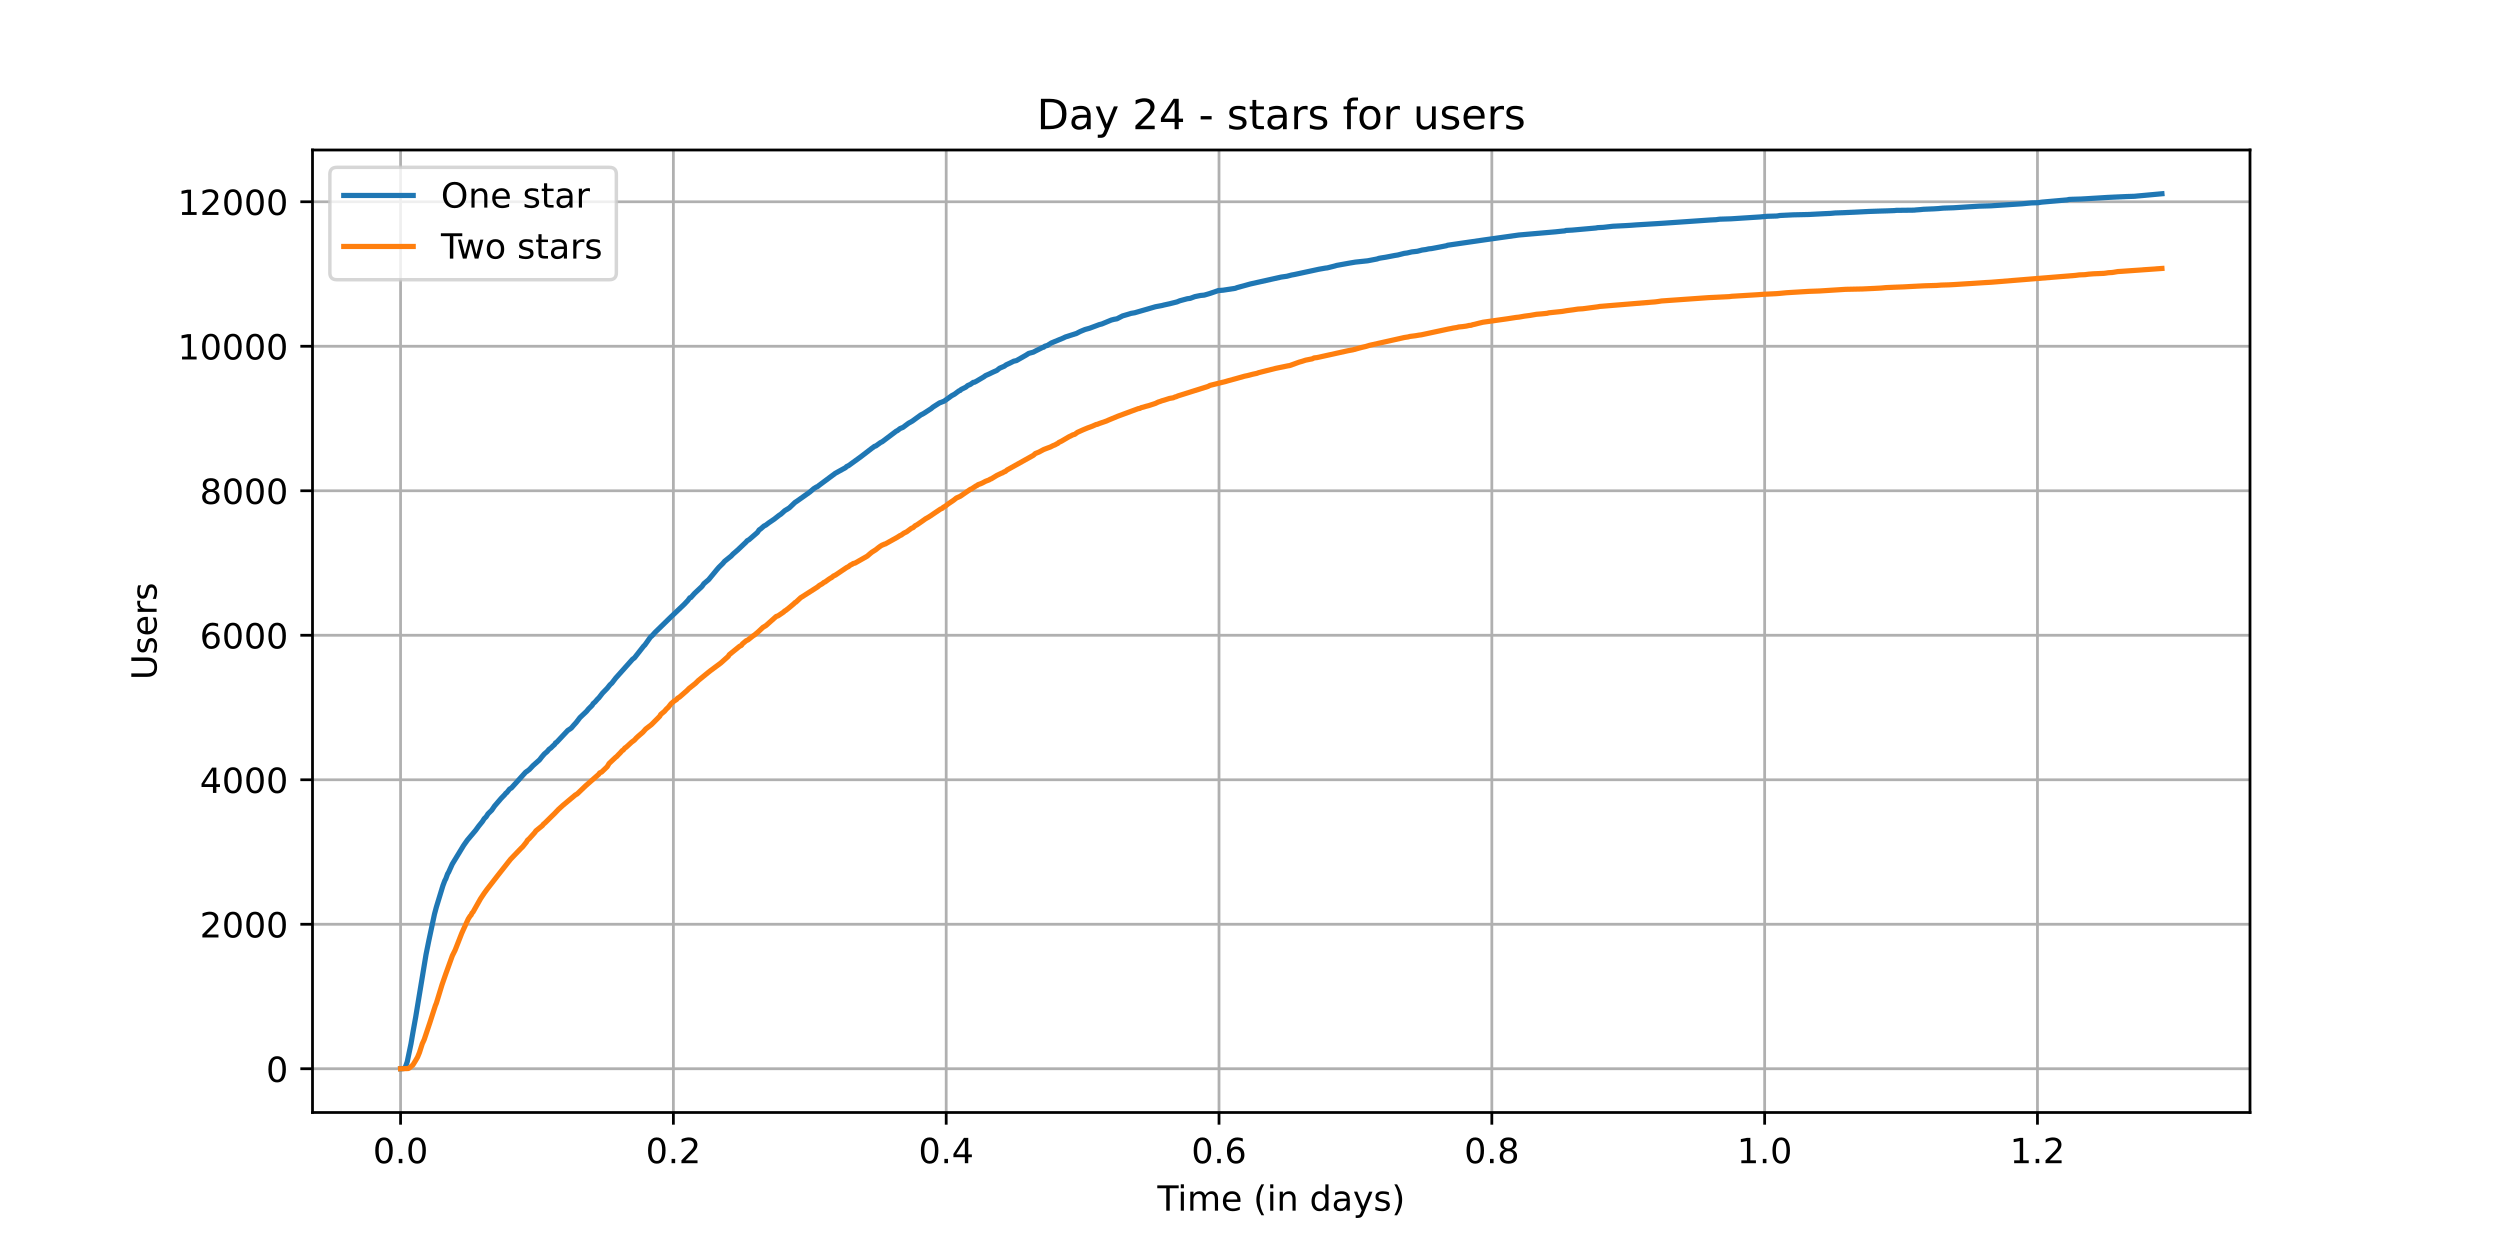 <?xml version="1.0" encoding="utf-8" standalone="no"?>
<!DOCTYPE svg PUBLIC "-//W3C//DTD SVG 1.1//EN"
  "http://www.w3.org/Graphics/SVG/1.1/DTD/svg11.dtd">
<!-- Created with matplotlib (https://matplotlib.org/) -->
<svg height="360pt" version="1.1" viewBox="0 0 720 360" width="720pt" xmlns="http://www.w3.org/2000/svg" xmlns:xlink="http://www.w3.org/1999/xlink">
 <defs>
  <style type="text/css">*{stroke-linecap:butt;stroke-linejoin:round;}</style>
 </defs>
 <g id="figure_1">
  <g id="patch_1">
   <path d="M 0 360 
L 720 360 
L 720 0 
L 0 0 
z
" style="fill:#ffffff;"/>
  </g>
  <g id="axes_1">
   <g id="patch_2">
    <path d="M 90 320.4 
L 648 320.4 
L 648 43.2 
L 90 43.2 
z
" style="fill:#ffffff;"/>
   </g>
   <g id="matplotlib.axis_1">
    <g id="xtick_1">
     <g id="line2d_1">
      <path clip-path="url(#p1359e8bcb4)" d="M 115.364 320.4 
L 115.364 43.2 
" style="fill:none;stroke:#b0b0b0;stroke-linecap:square;stroke-width:0.8;"/>
     </g>
     <g id="line2d_2">
      <defs>
       <path d="M 0 0 
L 0 3.5 
" id="mb0939cc67b" style="stroke:#000000;stroke-width:0.8;"/>
      </defs>
      <g>
       <use style="stroke:#000000;stroke-width:0.8;" x="115.364" xlink:href="#mb0939cc67b" y="320.4"/>
      </g>
     </g>
     <g id="text_1">
      <!-- 0.0 -->
      <g transform="translate(107.412 334.998)scale(0.1 -0.1)">
       <defs>
        <path d="M 31.781 66.406 
Q 24.172 66.406 20.328 58.906 
Q 16.5 51.422 16.5 36.375 
Q 16.5 21.391 20.328 13.891 
Q 24.172 6.391 31.781 6.391 
Q 39.453 6.391 43.281 13.891 
Q 47.125 21.391 47.125 36.375 
Q 47.125 51.422 43.281 58.906 
Q 39.453 66.406 31.781 66.406 
z
M 31.781 74.219 
Q 44.047 74.219 50.516 64.516 
Q 56.984 54.828 56.984 36.375 
Q 56.984 17.969 50.516 8.266 
Q 44.047 -1.422 31.781 -1.422 
Q 19.531 -1.422 13.062 8.266 
Q 6.594 17.969 6.594 36.375 
Q 6.594 54.828 13.062 64.516 
Q 19.531 74.219 31.781 74.219 
z
" id="DejaVuSans-48"/>
        <path d="M 10.688 12.406 
L 21 12.406 
L 21 0 
L 10.688 0 
z
" id="DejaVuSans-46"/>
       </defs>
       <use xlink:href="#DejaVuSans-48"/>
       <use x="63.623" xlink:href="#DejaVuSans-46"/>
       <use x="95.41" xlink:href="#DejaVuSans-48"/>
      </g>
     </g>
    </g>
    <g id="xtick_2">
     <g id="line2d_3">
      <path clip-path="url(#p1359e8bcb4)" d="M 193.934 320.4 
L 193.934 43.2 
" style="fill:none;stroke:#b0b0b0;stroke-linecap:square;stroke-width:0.8;"/>
     </g>
     <g id="line2d_4">
      <g>
       <use style="stroke:#000000;stroke-width:0.8;" x="193.934" xlink:href="#mb0939cc67b" y="320.4"/>
      </g>
     </g>
     <g id="text_2">
      <!-- 0.2 -->
      <g transform="translate(185.983 334.998)scale(0.1 -0.1)">
       <defs>
        <path d="M 19.188 8.297 
L 53.609 8.297 
L 53.609 0 
L 7.328 0 
L 7.328 8.297 
Q 12.938 14.109 22.625 23.891 
Q 32.328 33.688 34.812 36.531 
Q 39.547 41.844 41.422 45.531 
Q 43.312 49.219 43.312 52.781 
Q 43.312 58.594 39.234 62.25 
Q 35.156 65.922 28.609 65.922 
Q 23.969 65.922 18.812 64.312 
Q 13.672 62.703 7.812 59.422 
L 7.812 69.391 
Q 13.766 71.781 18.938 73 
Q 24.125 74.219 28.422 74.219 
Q 39.75 74.219 46.484 68.547 
Q 53.219 62.891 53.219 53.422 
Q 53.219 48.922 51.531 44.891 
Q 49.859 40.875 45.406 35.406 
Q 44.188 33.984 37.641 27.219 
Q 31.109 20.453 19.188 8.297 
z
" id="DejaVuSans-50"/>
       </defs>
       <use xlink:href="#DejaVuSans-48"/>
       <use x="63.623" xlink:href="#DejaVuSans-46"/>
       <use x="95.41" xlink:href="#DejaVuSans-50"/>
      </g>
     </g>
    </g>
    <g id="xtick_3">
     <g id="line2d_5">
      <path clip-path="url(#p1359e8bcb4)" d="M 272.505 320.4 
L 272.505 43.2 
" style="fill:none;stroke:#b0b0b0;stroke-linecap:square;stroke-width:0.8;"/>
     </g>
     <g id="line2d_6">
      <g>
       <use style="stroke:#000000;stroke-width:0.8;" x="272.505" xlink:href="#mb0939cc67b" y="320.4"/>
      </g>
     </g>
     <g id="text_3">
      <!-- 0.4 -->
      <g transform="translate(264.554 334.998)scale(0.1 -0.1)">
       <defs>
        <path d="M 37.797 64.312 
L 12.891 25.391 
L 37.797 25.391 
z
M 35.203 72.906 
L 47.609 72.906 
L 47.609 25.391 
L 58.016 25.391 
L 58.016 17.188 
L 47.609 17.188 
L 47.609 0 
L 37.797 0 
L 37.797 17.188 
L 4.891 17.188 
L 4.891 26.703 
z
" id="DejaVuSans-52"/>
       </defs>
       <use xlink:href="#DejaVuSans-48"/>
       <use x="63.623" xlink:href="#DejaVuSans-46"/>
       <use x="95.41" xlink:href="#DejaVuSans-52"/>
      </g>
     </g>
    </g>
    <g id="xtick_4">
     <g id="line2d_7">
      <path clip-path="url(#p1359e8bcb4)" d="M 351.076 320.4 
L 351.076 43.2 
" style="fill:none;stroke:#b0b0b0;stroke-linecap:square;stroke-width:0.8;"/>
     </g>
     <g id="line2d_8">
      <g>
       <use style="stroke:#000000;stroke-width:0.8;" x="351.076" xlink:href="#mb0939cc67b" y="320.4"/>
      </g>
     </g>
     <g id="text_4">
      <!-- 0.6 -->
      <g transform="translate(343.124 334.998)scale(0.1 -0.1)">
       <defs>
        <path d="M 33.016 40.375 
Q 26.375 40.375 22.484 35.828 
Q 18.609 31.297 18.609 23.391 
Q 18.609 15.531 22.484 10.953 
Q 26.375 6.391 33.016 6.391 
Q 39.656 6.391 43.531 10.953 
Q 47.406 15.531 47.406 23.391 
Q 47.406 31.297 43.531 35.828 
Q 39.656 40.375 33.016 40.375 
z
M 52.594 71.297 
L 52.594 62.312 
Q 48.875 64.062 45.094 64.984 
Q 41.312 65.922 37.594 65.922 
Q 27.828 65.922 22.672 59.328 
Q 17.531 52.734 16.797 39.406 
Q 19.672 43.656 24.016 45.922 
Q 28.375 48.188 33.594 48.188 
Q 44.578 48.188 50.953 41.516 
Q 57.328 34.859 57.328 23.391 
Q 57.328 12.156 50.688 5.359 
Q 44.047 -1.422 33.016 -1.422 
Q 20.359 -1.422 13.672 8.266 
Q 6.984 17.969 6.984 36.375 
Q 6.984 53.656 15.188 63.938 
Q 23.391 74.219 37.203 74.219 
Q 40.922 74.219 44.703 73.484 
Q 48.484 72.75 52.594 71.297 
z
" id="DejaVuSans-54"/>
       </defs>
       <use xlink:href="#DejaVuSans-48"/>
       <use x="63.623" xlink:href="#DejaVuSans-46"/>
       <use x="95.41" xlink:href="#DejaVuSans-54"/>
      </g>
     </g>
    </g>
    <g id="xtick_5">
     <g id="line2d_9">
      <path clip-path="url(#p1359e8bcb4)" d="M 429.647 320.4 
L 429.647 43.2 
" style="fill:none;stroke:#b0b0b0;stroke-linecap:square;stroke-width:0.8;"/>
     </g>
     <g id="line2d_10">
      <g>
       <use style="stroke:#000000;stroke-width:0.8;" x="429.647" xlink:href="#mb0939cc67b" y="320.4"/>
      </g>
     </g>
     <g id="text_5">
      <!-- 0.8 -->
      <g transform="translate(421.695 334.998)scale(0.1 -0.1)">
       <defs>
        <path d="M 31.781 34.625 
Q 24.75 34.625 20.719 30.859 
Q 16.703 27.094 16.703 20.516 
Q 16.703 13.922 20.719 10.156 
Q 24.75 6.391 31.781 6.391 
Q 38.812 6.391 42.859 10.172 
Q 46.922 13.969 46.922 20.516 
Q 46.922 27.094 42.891 30.859 
Q 38.875 34.625 31.781 34.625 
z
M 21.922 38.812 
Q 15.578 40.375 12.031 44.719 
Q 8.5 49.078 8.5 55.328 
Q 8.5 64.062 14.719 69.141 
Q 20.953 74.219 31.781 74.219 
Q 42.672 74.219 48.875 69.141 
Q 55.078 64.062 55.078 55.328 
Q 55.078 49.078 51.531 44.719 
Q 48 40.375 41.703 38.812 
Q 48.828 37.156 52.797 32.312 
Q 56.781 27.484 56.781 20.516 
Q 56.781 9.906 50.312 4.234 
Q 43.844 -1.422 31.781 -1.422 
Q 19.734 -1.422 13.25 4.234 
Q 6.781 9.906 6.781 20.516 
Q 6.781 27.484 10.781 32.312 
Q 14.797 37.156 21.922 38.812 
z
M 18.312 54.391 
Q 18.312 48.734 21.844 45.562 
Q 25.391 42.391 31.781 42.391 
Q 38.141 42.391 41.719 45.562 
Q 45.312 48.734 45.312 54.391 
Q 45.312 60.062 41.719 63.234 
Q 38.141 66.406 31.781 66.406 
Q 25.391 66.406 21.844 63.234 
Q 18.312 60.062 18.312 54.391 
z
" id="DejaVuSans-56"/>
       </defs>
       <use xlink:href="#DejaVuSans-48"/>
       <use x="63.623" xlink:href="#DejaVuSans-46"/>
       <use x="95.41" xlink:href="#DejaVuSans-56"/>
      </g>
     </g>
    </g>
    <g id="xtick_6">
     <g id="line2d_11">
      <path clip-path="url(#p1359e8bcb4)" d="M 508.218 320.4 
L 508.218 43.2 
" style="fill:none;stroke:#b0b0b0;stroke-linecap:square;stroke-width:0.8;"/>
     </g>
     <g id="line2d_12">
      <g>
       <use style="stroke:#000000;stroke-width:0.8;" x="508.218" xlink:href="#mb0939cc67b" y="320.4"/>
      </g>
     </g>
     <g id="text_6">
      <!-- 1.0 -->
      <g transform="translate(500.266 334.998)scale(0.1 -0.1)">
       <defs>
        <path d="M 12.406 8.297 
L 28.516 8.297 
L 28.516 63.922 
L 10.984 60.406 
L 10.984 69.391 
L 28.422 72.906 
L 38.281 72.906 
L 38.281 8.297 
L 54.391 8.297 
L 54.391 0 
L 12.406 0 
z
" id="DejaVuSans-49"/>
       </defs>
       <use xlink:href="#DejaVuSans-49"/>
       <use x="63.623" xlink:href="#DejaVuSans-46"/>
       <use x="95.41" xlink:href="#DejaVuSans-48"/>
      </g>
     </g>
    </g>
    <g id="xtick_7">
     <g id="line2d_13">
      <path clip-path="url(#p1359e8bcb4)" d="M 586.788 320.4 
L 586.788 43.2 
" style="fill:none;stroke:#b0b0b0;stroke-linecap:square;stroke-width:0.8;"/>
     </g>
     <g id="line2d_14">
      <g>
       <use style="stroke:#000000;stroke-width:0.8;" x="586.788" xlink:href="#mb0939cc67b" y="320.4"/>
      </g>
     </g>
     <g id="text_7">
      <!-- 1.2 -->
      <g transform="translate(578.837 334.998)scale(0.1 -0.1)">
       <use xlink:href="#DejaVuSans-49"/>
       <use x="63.623" xlink:href="#DejaVuSans-46"/>
       <use x="95.41" xlink:href="#DejaVuSans-50"/>
      </g>
     </g>
    </g>
    <g id="text_8">
     <!-- Time (in days) -->
     <g transform="translate(333.327 348.677)scale(0.1 -0.1)">
      <defs>
       <path d="M -0.297 72.906 
L 61.375 72.906 
L 61.375 64.594 
L 35.5 64.594 
L 35.5 0 
L 25.594 0 
L 25.594 64.594 
L -0.297 64.594 
z
" id="DejaVuSans-84"/>
       <path d="M 9.422 54.688 
L 18.406 54.688 
L 18.406 0 
L 9.422 0 
z
M 9.422 75.984 
L 18.406 75.984 
L 18.406 64.594 
L 9.422 64.594 
z
" id="DejaVuSans-105"/>
       <path d="M 52 44.188 
Q 55.375 50.25 60.062 53.125 
Q 64.75 56 71.094 56 
Q 79.641 56 84.281 50.016 
Q 88.922 44.047 88.922 33.016 
L 88.922 0 
L 79.891 0 
L 79.891 32.719 
Q 79.891 40.578 77.094 44.375 
Q 74.312 48.188 68.609 48.188 
Q 61.625 48.188 57.562 43.547 
Q 53.516 38.922 53.516 30.906 
L 53.516 0 
L 44.484 0 
L 44.484 32.719 
Q 44.484 40.625 41.703 44.406 
Q 38.922 48.188 33.109 48.188 
Q 26.219 48.188 22.156 43.531 
Q 18.109 38.875 18.109 30.906 
L 18.109 0 
L 9.078 0 
L 9.078 54.688 
L 18.109 54.688 
L 18.109 46.188 
Q 21.188 51.219 25.484 53.609 
Q 29.781 56 35.688 56 
Q 41.656 56 45.828 52.969 
Q 50 49.953 52 44.188 
z
" id="DejaVuSans-109"/>
       <path d="M 56.203 29.594 
L 56.203 25.203 
L 14.891 25.203 
Q 15.484 15.922 20.484 11.062 
Q 25.484 6.203 34.422 6.203 
Q 39.594 6.203 44.453 7.469 
Q 49.312 8.734 54.109 11.281 
L 54.109 2.781 
Q 49.266 0.734 44.188 -0.344 
Q 39.109 -1.422 33.891 -1.422 
Q 20.797 -1.422 13.156 6.188 
Q 5.516 13.812 5.516 26.812 
Q 5.516 40.234 12.766 48.109 
Q 20.016 56 32.328 56 
Q 43.359 56 49.781 48.891 
Q 56.203 41.797 56.203 29.594 
z
M 47.219 32.234 
Q 47.125 39.594 43.094 43.984 
Q 39.062 48.391 32.422 48.391 
Q 24.906 48.391 20.391 44.141 
Q 15.875 39.891 15.188 32.172 
z
" id="DejaVuSans-101"/>
       <path id="DejaVuSans-32"/>
       <path d="M 31 75.875 
Q 24.469 64.656 21.281 53.656 
Q 18.109 42.672 18.109 31.391 
Q 18.109 20.125 21.312 9.062 
Q 24.516 -2 31 -13.188 
L 23.188 -13.188 
Q 15.875 -1.703 12.234 9.375 
Q 8.594 20.453 8.594 31.391 
Q 8.594 42.281 12.203 53.312 
Q 15.828 64.359 23.188 75.875 
z
" id="DejaVuSans-40"/>
       <path d="M 54.891 33.016 
L 54.891 0 
L 45.906 0 
L 45.906 32.719 
Q 45.906 40.484 42.875 44.328 
Q 39.844 48.188 33.797 48.188 
Q 26.516 48.188 22.312 43.547 
Q 18.109 38.922 18.109 30.906 
L 18.109 0 
L 9.078 0 
L 9.078 54.688 
L 18.109 54.688 
L 18.109 46.188 
Q 21.344 51.125 25.703 53.562 
Q 30.078 56 35.797 56 
Q 45.219 56 50.047 50.172 
Q 54.891 44.344 54.891 33.016 
z
" id="DejaVuSans-110"/>
       <path d="M 45.406 46.391 
L 45.406 75.984 
L 54.391 75.984 
L 54.391 0 
L 45.406 0 
L 45.406 8.203 
Q 42.578 3.328 38.25 0.953 
Q 33.938 -1.422 27.875 -1.422 
Q 17.969 -1.422 11.734 6.484 
Q 5.516 14.406 5.516 27.297 
Q 5.516 40.188 11.734 48.094 
Q 17.969 56 27.875 56 
Q 33.938 56 38.25 53.625 
Q 42.578 51.266 45.406 46.391 
z
M 14.797 27.297 
Q 14.797 17.391 18.875 11.75 
Q 22.953 6.109 30.078 6.109 
Q 37.203 6.109 41.297 11.75 
Q 45.406 17.391 45.406 27.297 
Q 45.406 37.203 41.297 42.844 
Q 37.203 48.484 30.078 48.484 
Q 22.953 48.484 18.875 42.844 
Q 14.797 37.203 14.797 27.297 
z
" id="DejaVuSans-100"/>
       <path d="M 34.281 27.484 
Q 23.391 27.484 19.188 25 
Q 14.984 22.516 14.984 16.5 
Q 14.984 11.719 18.141 8.906 
Q 21.297 6.109 26.703 6.109 
Q 34.188 6.109 38.703 11.406 
Q 43.219 16.703 43.219 25.484 
L 43.219 27.484 
z
M 52.203 31.203 
L 52.203 0 
L 43.219 0 
L 43.219 8.297 
Q 40.141 3.328 35.547 0.953 
Q 30.953 -1.422 24.312 -1.422 
Q 15.922 -1.422 10.953 3.297 
Q 6 8.016 6 15.922 
Q 6 25.141 12.172 29.828 
Q 18.359 34.516 30.609 34.516 
L 43.219 34.516 
L 43.219 35.406 
Q 43.219 41.609 39.141 45 
Q 35.062 48.391 27.688 48.391 
Q 23 48.391 18.547 47.266 
Q 14.109 46.141 10.016 43.891 
L 10.016 52.203 
Q 14.938 54.109 19.578 55.047 
Q 24.219 56 28.609 56 
Q 40.484 56 46.344 49.844 
Q 52.203 43.703 52.203 31.203 
z
" id="DejaVuSans-97"/>
       <path d="M 32.172 -5.078 
Q 28.375 -14.844 24.75 -17.812 
Q 21.141 -20.797 15.094 -20.797 
L 7.906 -20.797 
L 7.906 -13.281 
L 13.188 -13.281 
Q 16.891 -13.281 18.938 -11.516 
Q 21 -9.766 23.484 -3.219 
L 25.094 0.875 
L 2.984 54.688 
L 12.5 54.688 
L 29.594 11.922 
L 46.688 54.688 
L 56.203 54.688 
z
" id="DejaVuSans-121"/>
       <path d="M 44.281 53.078 
L 44.281 44.578 
Q 40.484 46.531 36.375 47.5 
Q 32.281 48.484 27.875 48.484 
Q 21.188 48.484 17.844 46.438 
Q 14.5 44.391 14.5 40.281 
Q 14.5 37.156 16.891 35.375 
Q 19.281 33.594 26.516 31.984 
L 29.594 31.297 
Q 39.156 29.25 43.188 25.516 
Q 47.219 21.781 47.219 15.094 
Q 47.219 7.469 41.188 3.016 
Q 35.156 -1.422 24.609 -1.422 
Q 20.219 -1.422 15.453 -0.562 
Q 10.688 0.297 5.422 2 
L 5.422 11.281 
Q 10.406 8.688 15.234 7.391 
Q 20.062 6.109 24.812 6.109 
Q 31.156 6.109 34.562 8.281 
Q 37.984 10.453 37.984 14.406 
Q 37.984 18.062 35.516 20.016 
Q 33.062 21.969 24.703 23.781 
L 21.578 24.516 
Q 13.234 26.266 9.516 29.906 
Q 5.812 33.547 5.812 39.891 
Q 5.812 47.609 11.281 51.797 
Q 16.75 56 26.812 56 
Q 31.781 56 36.172 55.266 
Q 40.578 54.547 44.281 53.078 
z
" id="DejaVuSans-115"/>
       <path d="M 8.016 75.875 
L 15.828 75.875 
Q 23.141 64.359 26.781 53.312 
Q 30.422 42.281 30.422 31.391 
Q 30.422 20.453 26.781 9.375 
Q 23.141 -1.703 15.828 -13.188 
L 8.016 -13.188 
Q 14.5 -2 17.703 9.062 
Q 20.906 20.125 20.906 31.391 
Q 20.906 42.672 17.703 53.656 
Q 14.5 64.656 8.016 75.875 
z
" id="DejaVuSans-41"/>
      </defs>
      <use xlink:href="#DejaVuSans-84"/>
      <use x="57.959" xlink:href="#DejaVuSans-105"/>
      <use x="85.742" xlink:href="#DejaVuSans-109"/>
      <use x="183.154" xlink:href="#DejaVuSans-101"/>
      <use x="244.678" xlink:href="#DejaVuSans-32"/>
      <use x="276.465" xlink:href="#DejaVuSans-40"/>
      <use x="315.479" xlink:href="#DejaVuSans-105"/>
      <use x="343.262" xlink:href="#DejaVuSans-110"/>
      <use x="406.641" xlink:href="#DejaVuSans-32"/>
      <use x="438.428" xlink:href="#DejaVuSans-100"/>
      <use x="501.904" xlink:href="#DejaVuSans-97"/>
      <use x="563.184" xlink:href="#DejaVuSans-121"/>
      <use x="622.363" xlink:href="#DejaVuSans-115"/>
      <use x="674.463" xlink:href="#DejaVuSans-41"/>
     </g>
    </g>
   </g>
   <g id="matplotlib.axis_2">
    <g id="ytick_1">
     <g id="line2d_15">
      <path clip-path="url(#p1359e8bcb4)" d="M 90 307.8 
L 648 307.8 
" style="fill:none;stroke:#b0b0b0;stroke-linecap:square;stroke-width:0.8;"/>
     </g>
     <g id="line2d_16">
      <defs>
       <path d="M 0 0 
L -3.5 0 
" id="m233e235d29" style="stroke:#000000;stroke-width:0.8;"/>
      </defs>
      <g>
       <use style="stroke:#000000;stroke-width:0.8;" x="90" xlink:href="#m233e235d29" y="307.8"/>
      </g>
     </g>
     <g id="text_9">
      <!-- 0 -->
      <g transform="translate(76.638 311.599)scale(0.1 -0.1)">
       <use xlink:href="#DejaVuSans-48"/>
      </g>
     </g>
    </g>
    <g id="ytick_2">
     <g id="line2d_17">
      <path clip-path="url(#p1359e8bcb4)" d="M 90 266.185 
L 648 266.185 
" style="fill:none;stroke:#b0b0b0;stroke-linecap:square;stroke-width:0.8;"/>
     </g>
     <g id="line2d_18">
      <g>
       <use style="stroke:#000000;stroke-width:0.8;" x="90" xlink:href="#m233e235d29" y="266.185"/>
      </g>
     </g>
     <g id="text_10">
      <!-- 2000 -->
      <g transform="translate(57.55 269.984)scale(0.1 -0.1)">
       <use xlink:href="#DejaVuSans-50"/>
       <use x="63.623" xlink:href="#DejaVuSans-48"/>
       <use x="127.246" xlink:href="#DejaVuSans-48"/>
       <use x="190.869" xlink:href="#DejaVuSans-48"/>
      </g>
     </g>
    </g>
    <g id="ytick_3">
     <g id="line2d_19">
      <path clip-path="url(#p1359e8bcb4)" d="M 90 224.57 
L 648 224.57 
" style="fill:none;stroke:#b0b0b0;stroke-linecap:square;stroke-width:0.8;"/>
     </g>
     <g id="line2d_20">
      <g>
       <use style="stroke:#000000;stroke-width:0.8;" x="90" xlink:href="#m233e235d29" y="224.57"/>
      </g>
     </g>
     <g id="text_11">
      <!-- 4000 -->
      <g transform="translate(57.55 228.369)scale(0.1 -0.1)">
       <use xlink:href="#DejaVuSans-52"/>
       <use x="63.623" xlink:href="#DejaVuSans-48"/>
       <use x="127.246" xlink:href="#DejaVuSans-48"/>
       <use x="190.869" xlink:href="#DejaVuSans-48"/>
      </g>
     </g>
    </g>
    <g id="ytick_4">
     <g id="line2d_21">
      <path clip-path="url(#p1359e8bcb4)" d="M 90 182.955 
L 648 182.955 
" style="fill:none;stroke:#b0b0b0;stroke-linecap:square;stroke-width:0.8;"/>
     </g>
     <g id="line2d_22">
      <g>
       <use style="stroke:#000000;stroke-width:0.8;" x="90" xlink:href="#m233e235d29" y="182.955"/>
      </g>
     </g>
     <g id="text_12">
      <!-- 6000 -->
      <g transform="translate(57.55 186.754)scale(0.1 -0.1)">
       <use xlink:href="#DejaVuSans-54"/>
       <use x="63.623" xlink:href="#DejaVuSans-48"/>
       <use x="127.246" xlink:href="#DejaVuSans-48"/>
       <use x="190.869" xlink:href="#DejaVuSans-48"/>
      </g>
     </g>
    </g>
    <g id="ytick_5">
     <g id="line2d_23">
      <path clip-path="url(#p1359e8bcb4)" d="M 90 141.34 
L 648 141.34 
" style="fill:none;stroke:#b0b0b0;stroke-linecap:square;stroke-width:0.8;"/>
     </g>
     <g id="line2d_24">
      <g>
       <use style="stroke:#000000;stroke-width:0.8;" x="90" xlink:href="#m233e235d29" y="141.34"/>
      </g>
     </g>
     <g id="text_13">
      <!-- 8000 -->
      <g transform="translate(57.55 145.139)scale(0.1 -0.1)">
       <use xlink:href="#DejaVuSans-56"/>
       <use x="63.623" xlink:href="#DejaVuSans-48"/>
       <use x="127.246" xlink:href="#DejaVuSans-48"/>
       <use x="190.869" xlink:href="#DejaVuSans-48"/>
      </g>
     </g>
    </g>
    <g id="ytick_6">
     <g id="line2d_25">
      <path clip-path="url(#p1359e8bcb4)" d="M 90 99.725 
L 648 99.725 
" style="fill:none;stroke:#b0b0b0;stroke-linecap:square;stroke-width:0.8;"/>
     </g>
     <g id="line2d_26">
      <g>
       <use style="stroke:#000000;stroke-width:0.8;" x="90" xlink:href="#m233e235d29" y="99.725"/>
      </g>
     </g>
     <g id="text_14">
      <!-- 10000 -->
      <g transform="translate(51.188 103.524)scale(0.1 -0.1)">
       <use xlink:href="#DejaVuSans-49"/>
       <use x="63.623" xlink:href="#DejaVuSans-48"/>
       <use x="127.246" xlink:href="#DejaVuSans-48"/>
       <use x="190.869" xlink:href="#DejaVuSans-48"/>
       <use x="254.492" xlink:href="#DejaVuSans-48"/>
      </g>
     </g>
    </g>
    <g id="ytick_7">
     <g id="line2d_27">
      <path clip-path="url(#p1359e8bcb4)" d="M 90 58.11 
L 648 58.11 
" style="fill:none;stroke:#b0b0b0;stroke-linecap:square;stroke-width:0.8;"/>
     </g>
     <g id="line2d_28">
      <g>
       <use style="stroke:#000000;stroke-width:0.8;" x="90" xlink:href="#m233e235d29" y="58.11"/>
      </g>
     </g>
     <g id="text_15">
      <!-- 12000 -->
      <g transform="translate(51.188 61.909)scale(0.1 -0.1)">
       <use xlink:href="#DejaVuSans-49"/>
       <use x="63.623" xlink:href="#DejaVuSans-50"/>
       <use x="127.246" xlink:href="#DejaVuSans-48"/>
       <use x="190.869" xlink:href="#DejaVuSans-48"/>
       <use x="254.492" xlink:href="#DejaVuSans-48"/>
      </g>
     </g>
    </g>
    <g id="text_16">
     <!-- Users -->
     <g transform="translate(45.108 195.801)rotate(-90)scale(0.1 -0.1)">
      <defs>
       <path d="M 8.688 72.906 
L 18.609 72.906 
L 18.609 28.609 
Q 18.609 16.891 22.844 11.734 
Q 27.094 6.594 36.625 6.594 
Q 46.094 6.594 50.344 11.734 
Q 54.594 16.891 54.594 28.609 
L 54.594 72.906 
L 64.5 72.906 
L 64.5 27.391 
Q 64.5 13.141 57.438 5.859 
Q 50.391 -1.422 36.625 -1.422 
Q 22.797 -1.422 15.734 5.859 
Q 8.688 13.141 8.688 27.391 
z
" id="DejaVuSans-85"/>
       <path d="M 41.109 46.297 
Q 39.594 47.172 37.812 47.578 
Q 36.031 48 33.891 48 
Q 26.266 48 22.188 43.047 
Q 18.109 38.094 18.109 28.812 
L 18.109 0 
L 9.078 0 
L 9.078 54.688 
L 18.109 54.688 
L 18.109 46.188 
Q 20.953 51.172 25.484 53.578 
Q 30.031 56 36.531 56 
Q 37.453 56 38.578 55.875 
Q 39.703 55.766 41.062 55.516 
z
" id="DejaVuSans-114"/>
      </defs>
      <use xlink:href="#DejaVuSans-85"/>
      <use x="73.193" xlink:href="#DejaVuSans-115"/>
      <use x="125.293" xlink:href="#DejaVuSans-101"/>
      <use x="186.816" xlink:href="#DejaVuSans-114"/>
      <use x="227.93" xlink:href="#DejaVuSans-115"/>
     </g>
    </g>
   </g>
   <g id="line2d_29">
    <path clip-path="url(#p1359e8bcb4)" d="M 115.364 307.8 
L 116.205 307.758 
L 116.746 307.321 
L 117.287 305.782 
L 118.369 300.58 
L 118.91 297.417 
L 119.724 292.881 
L 122.698 274.882 
L 123.507 270.887 
L 125.13 263.272 
L 125.672 261.254 
L 127.563 255.053 
L 128.104 253.617 
L 128.377 253.118 
L 128.913 251.661 
L 129.186 251.224 
L 130.268 248.831 
L 133.51 243.505 
L 134.593 241.965 
L 137.025 239.073 
L 137.839 237.949 
L 138.917 236.617 
L 139.458 235.764 
L 139.999 235.244 
L 140.54 234.391 
L 141.622 233.33 
L 142.431 232.144 
L 144.323 229.938 
L 145.405 228.815 
L 145.678 228.44 
L 145.946 228.274 
L 146.756 227.254 
L 147.297 226.921 
L 151.353 222.427 
L 152.435 221.636 
L 153.517 220.492 
L 155.413 218.806 
L 155.949 218.099 
L 156.763 217.142 
L 157.573 216.455 
L 158.114 215.81 
L 158.655 215.415 
L 159.196 214.874 
L 159.737 214.395 
L 160.005 213.937 
L 160.278 213.812 
L 162.979 210.941 
L 163.52 210.358 
L 164.329 209.838 
L 164.602 209.609 
L 165.143 208.964 
L 165.953 208.07 
L 167.035 206.655 
L 168.926 204.865 
L 169.467 204.199 
L 170.55 203.117 
L 170.818 202.639 
L 171.359 202.181 
L 172.173 201.245 
L 172.441 201.016 
L 173.523 199.622 
L 174.874 198.228 
L 175.688 197.208 
L 176.224 196.729 
L 177.306 195.314 
L 182.176 189.863 
L 182.717 189.468 
L 185.418 186.034 
L 185.686 185.805 
L 187.31 183.517 
L 187.851 183.038 
L 188.665 182.123 
L 193.257 177.649 
L 197.045 174.049 
L 198.127 172.905 
L 198.668 172.156 
L 198.936 172.114 
L 199.477 171.511 
L 200.018 170.907 
L 202.183 168.868 
L 202.719 168.098 
L 204.074 166.954 
L 206.507 163.999 
L 207.048 163.375 
L 208.13 162.314 
L 208.671 161.669 
L 210.563 160.15 
L 211.104 159.567 
L 212.454 158.402 
L 214.887 156.092 
L 215.159 155.739 
L 215.701 155.447 
L 218.133 153.346 
L 218.674 152.555 
L 218.943 152.43 
L 220.025 151.494 
L 220.566 151.223 
L 221.375 150.599 
L 222.998 149.496 
L 224.349 148.435 
L 224.89 148.081 
L 225.431 147.603 
L 225.972 147.103 
L 227.322 146.271 
L 228.946 144.711 
L 229.487 144.357 
L 233.274 141.673 
L 234.352 140.736 
L 235.166 140.237 
L 235.434 140.154 
L 235.975 139.717 
L 240.572 136.304 
L 243.546 134.661 
L 243.814 134.369 
L 244.355 134.12 
L 247.87 131.581 
L 249.493 130.333 
L 251.117 129.084 
L 251.926 128.502 
L 252.199 128.46 
L 253.549 127.482 
L 254.09 127.211 
L 258.146 124.153 
L 258.414 124.049 
L 259.228 123.424 
L 260.038 123.092 
L 260.847 122.488 
L 261.661 121.885 
L 262.743 121.281 
L 265.176 119.513 
L 265.985 119.097 
L 268.149 117.702 
L 268.69 117.245 
L 270.582 116.038 
L 271.932 115.518 
L 274.097 113.957 
L 274.906 113.52 
L 275.715 112.917 
L 276.256 112.521 
L 276.529 112.459 
L 276.798 112.168 
L 278.148 111.502 
L 278.689 111.044 
L 279.503 110.69 
L 280.312 110.108 
L 280.585 110.108 
L 281.126 109.837 
L 283.286 108.568 
L 283.827 108.173 
L 284.909 107.694 
L 285.719 107.299 
L 286.26 107.049 
L 287.074 106.695 
L 287.883 106.05 
L 289.233 105.468 
L 289.774 105.072 
L 290.857 104.573 
L 291.939 104.032 
L 292.748 103.845 
L 295.454 102.305 
L 296.263 101.785 
L 297.618 101.41 
L 298.159 101.119 
L 300.319 100.037 
L 300.592 99.995 
L 300.86 99.725 
L 301.674 99.475 
L 302.751 98.788 
L 306.266 97.332 
L 306.807 97.061 
L 310.054 96.021 
L 310.595 95.73 
L 311.136 95.459 
L 312.486 94.897 
L 313.837 94.523 
L 314.378 94.315 
L 316.001 93.711 
L 316.542 93.503 
L 317.352 93.295 
L 320.057 92.172 
L 320.866 91.963 
L 321.68 91.818 
L 323.299 90.986 
L 324.654 90.59 
L 325.731 90.257 
L 326.814 90.07 
L 332.766 88.343 
L 334.657 87.989 
L 335.198 87.844 
L 336.821 87.49 
L 338.981 86.949 
L 339.795 86.616 
L 341.959 86.033 
L 342.769 85.929 
L 344.119 85.43 
L 344.933 85.263 
L 345.742 85.097 
L 346.825 84.993 
L 348.448 84.514 
L 350.885 83.682 
L 352.236 83.578 
L 355.75 83.037 
L 356.291 82.829 
L 360.079 81.789 
L 369 79.791 
L 370.623 79.562 
L 371.978 79.208 
L 372.788 79.063 
L 378.194 77.898 
L 379.817 77.544 
L 381.713 77.211 
L 382.254 77.149 
L 384.414 76.608 
L 384.955 76.441 
L 388.743 75.754 
L 390.366 75.484 
L 393.885 75.109 
L 396.591 74.589 
L 397.132 74.402 
L 397.673 74.298 
L 399.023 74.09 
L 401.729 73.57 
L 402.538 73.445 
L 403.352 73.237 
L 404.43 72.966 
L 405.244 72.862 
L 406.594 72.55 
L 408.217 72.363 
L 409.572 72.009 
L 410.654 71.863 
L 411.464 71.676 
L 412.278 71.593 
L 414.71 71.135 
L 416.602 70.761 
L 416.875 70.636 
L 417.416 70.553 
L 427.419 69.096 
L 429.042 68.867 
L 437.427 67.681 
L 447.975 66.766 
L 450.135 66.537 
L 450.676 66.495 
L 450.949 66.37 
L 452.841 66.266 
L 459.602 65.663 
L 460.143 65.559 
L 461.766 65.476 
L 464.472 65.163 
L 468.528 64.955 
L 469.878 64.872 
L 471.228 64.768 
L 477.717 64.373 
L 479.34 64.269 
L 492.585 63.353 
L 494.209 63.27 
L 495.291 63.124 
L 498.537 63.02 
L 506.917 62.479 
L 507.999 62.375 
L 509.077 62.292 
L 511.782 62.209 
L 512.592 62.063 
L 516.379 61.876 
L 520.976 61.772 
L 525.3 61.543 
L 527.192 61.46 
L 528.542 61.335 
L 530.98 61.252 
L 531.789 61.21 
L 534.221 61.106 
L 538.277 60.898 
L 541.251 60.794 
L 543.415 60.731 
L 545.575 60.648 
L 546.116 60.586 
L 551.254 60.523 
L 551.795 60.461 
L 553.146 60.357 
L 553.96 60.274 
L 556.933 60.149 
L 558.284 60.066 
L 559.634 59.941 
L 562.612 59.837 
L 569.915 59.379 
L 573.43 59.275 
L 582.346 58.692 
L 583.428 58.588 
L 585.052 58.443 
L 586.943 58.38 
L 588.025 58.214 
L 595.332 57.569 
L 595.873 57.444 
L 596.683 57.402 
L 599.388 57.319 
L 600.466 57.257 
L 606.954 56.861 
L 609.118 56.757 
L 612.365 56.611 
L 614.797 56.528 
L 615.607 56.445 
L 617.23 56.299 
L 622.636 55.8 
L 622.636 55.8 
" style="fill:none;stroke:#1f77b4;stroke-linecap:square;stroke-width:1.5;"/>
   </g>
   <g id="line2d_30">
    <path clip-path="url(#p1359e8bcb4)" d="M 115.364 307.8 
L 117.56 307.738 
L 117.828 307.613 
L 118.642 306.926 
L 118.91 306.718 
L 119.724 305.386 
L 120.261 304.45 
L 120.802 303.139 
L 121.616 300.601 
L 122.157 299.435 
L 123.775 294.608 
L 124.589 292.07 
L 125.399 289.573 
L 125.672 288.928 
L 127.295 283.622 
L 128.377 280.501 
L 128.913 279.023 
L 130.268 275.257 
L 131.078 273.634 
L 132.969 268.807 
L 133.51 267.6 
L 134.861 264.666 
L 135.402 263.813 
L 135.675 263.542 
L 135.943 262.939 
L 136.216 262.689 
L 138.376 258.861 
L 139.458 257.238 
L 140.272 256.114 
L 143.514 251.932 
L 147.028 247.479 
L 150.002 244.379 
L 150.543 243.858 
L 151.625 242.506 
L 151.894 242.007 
L 152.435 241.528 
L 154.058 239.718 
L 154.326 239.302 
L 156.222 237.762 
L 156.491 237.387 
L 157.032 236.93 
L 158.923 235.057 
L 159.737 234.266 
L 160.819 233.122 
L 162.17 231.894 
L 165.684 228.96 
L 166.225 228.648 
L 168.658 226.318 
L 172.441 222.989 
L 172.714 222.593 
L 173.25 222.364 
L 174.874 220.804 
L 175.415 219.888 
L 177.306 218.099 
L 177.579 217.911 
L 178.12 217.329 
L 178.661 216.788 
L 179.202 216.164 
L 179.471 216.039 
L 180.012 215.373 
L 180.28 215.248 
L 181.903 213.75 
L 182.717 213.147 
L 183.254 212.543 
L 183.795 212.044 
L 185.15 210.879 
L 185.959 209.963 
L 187.582 208.715 
L 189.474 206.821 
L 190.015 206.259 
L 190.283 205.76 
L 191.365 204.865 
L 191.907 204.22 
L 192.448 203.721 
L 193.257 202.68 
L 194.071 201.973 
L 194.88 201.432 
L 195.153 201.078 
L 195.69 200.766 
L 197.854 198.873 
L 198.395 198.311 
L 200.286 196.813 
L 201.1 196.001 
L 203.801 193.796 
L 204.615 193.151 
L 207.589 190.945 
L 209.749 189.01 
L 210.021 188.552 
L 212.995 186.138 
L 213.536 185.868 
L 213.804 185.452 
L 214.346 184.994 
L 214.887 184.536 
L 215.428 184.286 
L 216.778 183.205 
L 217.319 182.851 
L 218.401 181.935 
L 219.756 180.666 
L 220.566 180.187 
L 223.539 177.545 
L 224.081 177.358 
L 225.163 176.629 
L 225.704 176.255 
L 225.972 175.963 
L 226.245 175.839 
L 227.322 174.986 
L 228.677 173.841 
L 228.946 173.55 
L 229.219 173.425 
L 230.569 172.156 
L 235.434 169.055 
L 235.975 168.598 
L 236.785 168.14 
L 237.326 167.703 
L 237.599 167.62 
L 238.681 166.829 
L 239.222 166.475 
L 239.49 166.35 
L 240.031 165.893 
L 240.572 165.643 
L 243.814 163.458 
L 244.355 163.188 
L 244.896 162.751 
L 245.437 162.501 
L 245.71 162.293 
L 246.251 162.168 
L 249.762 160.171 
L 250.575 159.463 
L 251.117 159.026 
L 252.199 158.34 
L 253.008 157.694 
L 253.549 157.299 
L 254.09 156.966 
L 254.358 156.904 
L 254.631 156.717 
L 254.9 156.696 
L 258.414 154.74 
L 259.228 154.22 
L 259.496 154.136 
L 260.306 153.554 
L 261.12 153.158 
L 262.47 152.16 
L 263.011 151.931 
L 263.552 151.411 
L 264.093 151.14 
L 265.717 150.016 
L 266.526 149.434 
L 267.608 148.81 
L 270.85 146.625 
L 271.391 146.396 
L 271.66 146.105 
L 272.201 145.813 
L 273.014 145.168 
L 274.638 144.066 
L 275.447 143.421 
L 276.529 142.942 
L 279.503 140.903 
L 279.771 140.82 
L 281.126 139.925 
L 281.394 139.821 
L 281.663 139.592 
L 282.477 139.301 
L 283.018 139.051 
L 283.827 138.614 
L 284.909 138.198 
L 285.178 137.99 
L 285.45 137.927 
L 287.074 136.929 
L 288.424 136.284 
L 288.692 136.2 
L 289.233 135.867 
L 289.506 135.805 
L 290.047 135.347 
L 297.618 131.123 
L 298.159 130.624 
L 299.237 130.187 
L 300.592 129.459 
L 301.674 129.043 
L 302.483 128.751 
L 303.292 128.335 
L 303.834 128.127 
L 304.375 127.815 
L 304.647 127.711 
L 304.916 127.44 
L 305.725 127.045 
L 307.889 125.776 
L 308.43 125.526 
L 308.972 125.235 
L 309.513 125.089 
L 310.322 124.506 
L 311.945 123.778 
L 313.296 123.216 
L 313.837 123.029 
L 314.651 122.717 
L 315.728 122.238 
L 316.001 122.218 
L 316.542 121.989 
L 318.707 121.24 
L 319.243 120.99 
L 321.948 119.866 
L 327.896 117.661 
L 328.169 117.661 
L 328.71 117.39 
L 329.246 117.265 
L 330.06 117.016 
L 330.87 116.808 
L 332.766 116.183 
L 333.575 115.788 
L 334.116 115.622 
L 334.657 115.414 
L 335.198 115.268 
L 336.821 114.748 
L 337.899 114.56 
L 338.44 114.311 
L 338.713 114.269 
L 339.254 114.019 
L 347.907 111.294 
L 348.448 111.002 
L 353.045 109.858 
L 353.586 109.692 
L 356.023 109.026 
L 358.456 108.339 
L 359.265 108.173 
L 360.888 107.756 
L 361.97 107.528 
L 362.512 107.319 
L 367.381 106.092 
L 370.896 105.364 
L 371.437 105.28 
L 374.138 104.302 
L 374.952 104.073 
L 376.034 103.72 
L 377.926 103.345 
L 378.467 103.075 
L 379.276 102.991 
L 388.202 101.015 
L 388.743 100.911 
L 389.557 100.765 
L 392.262 100.037 
L 393.344 99.787 
L 394.426 99.454 
L 404.43 97.207 
L 405.512 97.041 
L 406.053 96.895 
L 407.676 96.687 
L 408.758 96.5 
L 409.299 96.437 
L 417.143 94.752 
L 417.957 94.606 
L 418.498 94.481 
L 419.575 94.315 
L 420.116 94.169 
L 421.199 94.065 
L 422.281 93.919 
L 423.095 93.732 
L 423.636 93.691 
L 424.177 93.503 
L 424.713 93.399 
L 425.255 93.254 
L 426.068 93.045 
L 427.151 92.796 
L 433.912 91.839 
L 435.262 91.631 
L 436.613 91.422 
L 437.427 91.339 
L 439.05 91.048 
L 440.669 90.84 
L 441.482 90.694 
L 442.565 90.507 
L 443.915 90.403 
L 445.538 90.236 
L 446.079 90.091 
L 449.867 89.695 
L 451.217 89.467 
L 453.113 89.217 
L 454.464 89.009 
L 455.814 88.926 
L 460.143 88.364 
L 460.684 88.26 
L 475.557 87.032 
L 476.635 86.949 
L 477.449 86.845 
L 478.531 86.678 
L 492.049 85.721 
L 494.209 85.617 
L 497.996 85.43 
L 498.806 85.326 
L 499.888 85.263 
L 506.376 84.868 
L 507.727 84.764 
L 511.514 84.577 
L 512.592 84.494 
L 514.488 84.306 
L 520.976 83.911 
L 523.95 83.807 
L 531.521 83.328 
L 536.386 83.224 
L 539.901 83.058 
L 541.792 82.954 
L 543.143 82.829 
L 545.575 82.725 
L 548.281 82.621 
L 550.172 82.517 
L 554.228 82.309 
L 557.743 82.205 
L 559.093 82.101 
L 561.257 82.038 
L 563.154 81.934 
L 571.534 81.393 
L 573.43 81.289 
L 597.765 79.313 
L 598.847 79.167 
L 600.466 79.104 
L 601.548 78.959 
L 602.903 78.855 
L 605.876 78.73 
L 606.417 78.667 
L 607.227 78.543 
L 608.309 78.48 
L 608.85 78.397 
L 609.932 78.21 
L 611.01 78.147 
L 622.636 77.315 
L 622.636 77.315 
" style="fill:none;stroke:#ff7f0e;stroke-linecap:square;stroke-width:1.5;"/>
   </g>
   <g id="patch_3">
    <path d="M 90 320.4 
L 90 43.2 
" style="fill:none;stroke:#000000;stroke-linecap:square;stroke-linejoin:miter;stroke-width:0.8;"/>
   </g>
   <g id="patch_4">
    <path d="M 648 320.4 
L 648 43.2 
" style="fill:none;stroke:#000000;stroke-linecap:square;stroke-linejoin:miter;stroke-width:0.8;"/>
   </g>
   <g id="patch_5">
    <path d="M 90 320.4 
L 648 320.4 
" style="fill:none;stroke:#000000;stroke-linecap:square;stroke-linejoin:miter;stroke-width:0.8;"/>
   </g>
   <g id="patch_6">
    <path d="M 90 43.2 
L 648 43.2 
" style="fill:none;stroke:#000000;stroke-linecap:square;stroke-linejoin:miter;stroke-width:0.8;"/>
   </g>
   <g id="text_17">
    <!-- Day 24 - stars for users -->
    <g transform="translate(298.609 37.2)scale(0.12 -0.12)">
     <defs>
      <path d="M 19.672 64.797 
L 19.672 8.109 
L 31.594 8.109 
Q 46.688 8.109 53.688 14.938 
Q 60.688 21.781 60.688 36.531 
Q 60.688 51.172 53.688 57.984 
Q 46.688 64.797 31.594 64.797 
z
M 9.812 72.906 
L 30.078 72.906 
Q 51.266 72.906 61.172 64.094 
Q 71.094 55.281 71.094 36.531 
Q 71.094 17.672 61.125 8.828 
Q 51.172 0 30.078 0 
L 9.812 0 
z
" id="DejaVuSans-68"/>
      <path d="M 4.891 31.391 
L 31.203 31.391 
L 31.203 23.391 
L 4.891 23.391 
z
" id="DejaVuSans-45"/>
      <path d="M 18.312 70.219 
L 18.312 54.688 
L 36.812 54.688 
L 36.812 47.703 
L 18.312 47.703 
L 18.312 18.016 
Q 18.312 11.328 20.141 9.422 
Q 21.969 7.516 27.594 7.516 
L 36.812 7.516 
L 36.812 0 
L 27.594 0 
Q 17.188 0 13.234 3.875 
Q 9.281 7.766 9.281 18.016 
L 9.281 47.703 
L 2.688 47.703 
L 2.688 54.688 
L 9.281 54.688 
L 9.281 70.219 
z
" id="DejaVuSans-116"/>
      <path d="M 37.109 75.984 
L 37.109 68.5 
L 28.516 68.5 
Q 23.688 68.5 21.797 66.547 
Q 19.922 64.594 19.922 59.516 
L 19.922 54.688 
L 34.719 54.688 
L 34.719 47.703 
L 19.922 47.703 
L 19.922 0 
L 10.891 0 
L 10.891 47.703 
L 2.297 47.703 
L 2.297 54.688 
L 10.891 54.688 
L 10.891 58.5 
Q 10.891 67.625 15.141 71.797 
Q 19.391 75.984 28.609 75.984 
z
" id="DejaVuSans-102"/>
      <path d="M 30.609 48.391 
Q 23.391 48.391 19.188 42.75 
Q 14.984 37.109 14.984 27.297 
Q 14.984 17.484 19.156 11.844 
Q 23.344 6.203 30.609 6.203 
Q 37.797 6.203 41.984 11.859 
Q 46.188 17.531 46.188 27.297 
Q 46.188 37.016 41.984 42.703 
Q 37.797 48.391 30.609 48.391 
z
M 30.609 56 
Q 42.328 56 49.016 48.375 
Q 55.719 40.766 55.719 27.297 
Q 55.719 13.875 49.016 6.219 
Q 42.328 -1.422 30.609 -1.422 
Q 18.844 -1.422 12.172 6.219 
Q 5.516 13.875 5.516 27.297 
Q 5.516 40.766 12.172 48.375 
Q 18.844 56 30.609 56 
z
" id="DejaVuSans-111"/>
      <path d="M 8.5 21.578 
L 8.5 54.688 
L 17.484 54.688 
L 17.484 21.922 
Q 17.484 14.156 20.5 10.266 
Q 23.531 6.391 29.594 6.391 
Q 36.859 6.391 41.078 11.031 
Q 45.312 15.672 45.312 23.688 
L 45.312 54.688 
L 54.297 54.688 
L 54.297 0 
L 45.312 0 
L 45.312 8.406 
Q 42.047 3.422 37.719 1 
Q 33.406 -1.422 27.688 -1.422 
Q 18.266 -1.422 13.375 4.438 
Q 8.5 10.297 8.5 21.578 
z
M 31.109 56 
z
" id="DejaVuSans-117"/>
     </defs>
     <use xlink:href="#DejaVuSans-68"/>
     <use x="77.002" xlink:href="#DejaVuSans-97"/>
     <use x="138.281" xlink:href="#DejaVuSans-121"/>
     <use x="197.461" xlink:href="#DejaVuSans-32"/>
     <use x="229.248" xlink:href="#DejaVuSans-50"/>
     <use x="292.871" xlink:href="#DejaVuSans-52"/>
     <use x="356.494" xlink:href="#DejaVuSans-32"/>
     <use x="388.281" xlink:href="#DejaVuSans-45"/>
     <use x="424.365" xlink:href="#DejaVuSans-32"/>
     <use x="456.152" xlink:href="#DejaVuSans-115"/>
     <use x="508.252" xlink:href="#DejaVuSans-116"/>
     <use x="547.461" xlink:href="#DejaVuSans-97"/>
     <use x="608.74" xlink:href="#DejaVuSans-114"/>
     <use x="649.854" xlink:href="#DejaVuSans-115"/>
     <use x="701.953" xlink:href="#DejaVuSans-32"/>
     <use x="733.74" xlink:href="#DejaVuSans-102"/>
     <use x="768.945" xlink:href="#DejaVuSans-111"/>
     <use x="830.127" xlink:href="#DejaVuSans-114"/>
     <use x="871.24" xlink:href="#DejaVuSans-32"/>
     <use x="903.027" xlink:href="#DejaVuSans-117"/>
     <use x="966.406" xlink:href="#DejaVuSans-115"/>
     <use x="1018.506" xlink:href="#DejaVuSans-101"/>
     <use x="1080.029" xlink:href="#DejaVuSans-114"/>
     <use x="1121.143" xlink:href="#DejaVuSans-115"/>
    </g>
   </g>
   <g id="legend_1">
    <g id="patch_7">
     <path d="M 97 80.556 
L 175.511 80.556 
Q 177.511 80.556 177.511 78.556 
L 177.511 50.2 
Q 177.511 48.2 175.511 48.2 
L 97 48.2 
Q 95 48.2 95 50.2 
L 95 78.556 
Q 95 80.556 97 80.556 
z
" style="fill:#ffffff;opacity:0.8;stroke:#cccccc;stroke-linejoin:miter;"/>
    </g>
    <g id="line2d_31">
     <path d="M 99 56.298 
L 119 56.298 
" style="fill:none;stroke:#1f77b4;stroke-linecap:square;stroke-width:1.5;"/>
    </g>
    <g id="line2d_32"/>
    <g id="text_18">
     <!-- One star -->
     <g transform="translate(127 59.798)scale(0.1 -0.1)">
      <defs>
       <path d="M 39.406 66.219 
Q 28.656 66.219 22.328 58.203 
Q 16.016 50.203 16.016 36.375 
Q 16.016 22.609 22.328 14.594 
Q 28.656 6.594 39.406 6.594 
Q 50.141 6.594 56.422 14.594 
Q 62.703 22.609 62.703 36.375 
Q 62.703 50.203 56.422 58.203 
Q 50.141 66.219 39.406 66.219 
z
M 39.406 74.219 
Q 54.734 74.219 63.906 63.938 
Q 73.094 53.656 73.094 36.375 
Q 73.094 19.141 63.906 8.859 
Q 54.734 -1.422 39.406 -1.422 
Q 24.031 -1.422 14.812 8.828 
Q 5.609 19.094 5.609 36.375 
Q 5.609 53.656 14.812 63.938 
Q 24.031 74.219 39.406 74.219 
z
" id="DejaVuSans-79"/>
      </defs>
      <use xlink:href="#DejaVuSans-79"/>
      <use x="78.711" xlink:href="#DejaVuSans-110"/>
      <use x="142.09" xlink:href="#DejaVuSans-101"/>
      <use x="203.613" xlink:href="#DejaVuSans-32"/>
      <use x="235.4" xlink:href="#DejaVuSans-115"/>
      <use x="287.5" xlink:href="#DejaVuSans-116"/>
      <use x="326.709" xlink:href="#DejaVuSans-97"/>
      <use x="387.988" xlink:href="#DejaVuSans-114"/>
     </g>
    </g>
    <g id="line2d_33">
     <path d="M 99 70.977 
L 119 70.977 
" style="fill:none;stroke:#ff7f0e;stroke-linecap:square;stroke-width:1.5;"/>
    </g>
    <g id="line2d_34"/>
    <g id="text_19">
     <!-- Two stars -->
     <g transform="translate(127 74.477)scale(0.1 -0.1)">
      <defs>
       <path d="M 4.203 54.688 
L 13.188 54.688 
L 24.422 12.016 
L 35.594 54.688 
L 46.188 54.688 
L 57.422 12.016 
L 68.609 54.688 
L 77.594 54.688 
L 63.281 0 
L 52.688 0 
L 40.922 44.828 
L 29.109 0 
L 18.5 0 
z
" id="DejaVuSans-119"/>
      </defs>
      <use xlink:href="#DejaVuSans-84"/>
      <use x="44.584" xlink:href="#DejaVuSans-119"/>
      <use x="126.371" xlink:href="#DejaVuSans-111"/>
      <use x="187.553" xlink:href="#DejaVuSans-32"/>
      <use x="219.34" xlink:href="#DejaVuSans-115"/>
      <use x="271.439" xlink:href="#DejaVuSans-116"/>
      <use x="310.648" xlink:href="#DejaVuSans-97"/>
      <use x="371.928" xlink:href="#DejaVuSans-114"/>
      <use x="413.041" xlink:href="#DejaVuSans-115"/>
     </g>
    </g>
   </g>
  </g>
 </g>
 <defs>
  <clipPath id="p1359e8bcb4">
   <rect height="277.2" width="558" x="90" y="43.2"/>
  </clipPath>
 </defs>
</svg>
